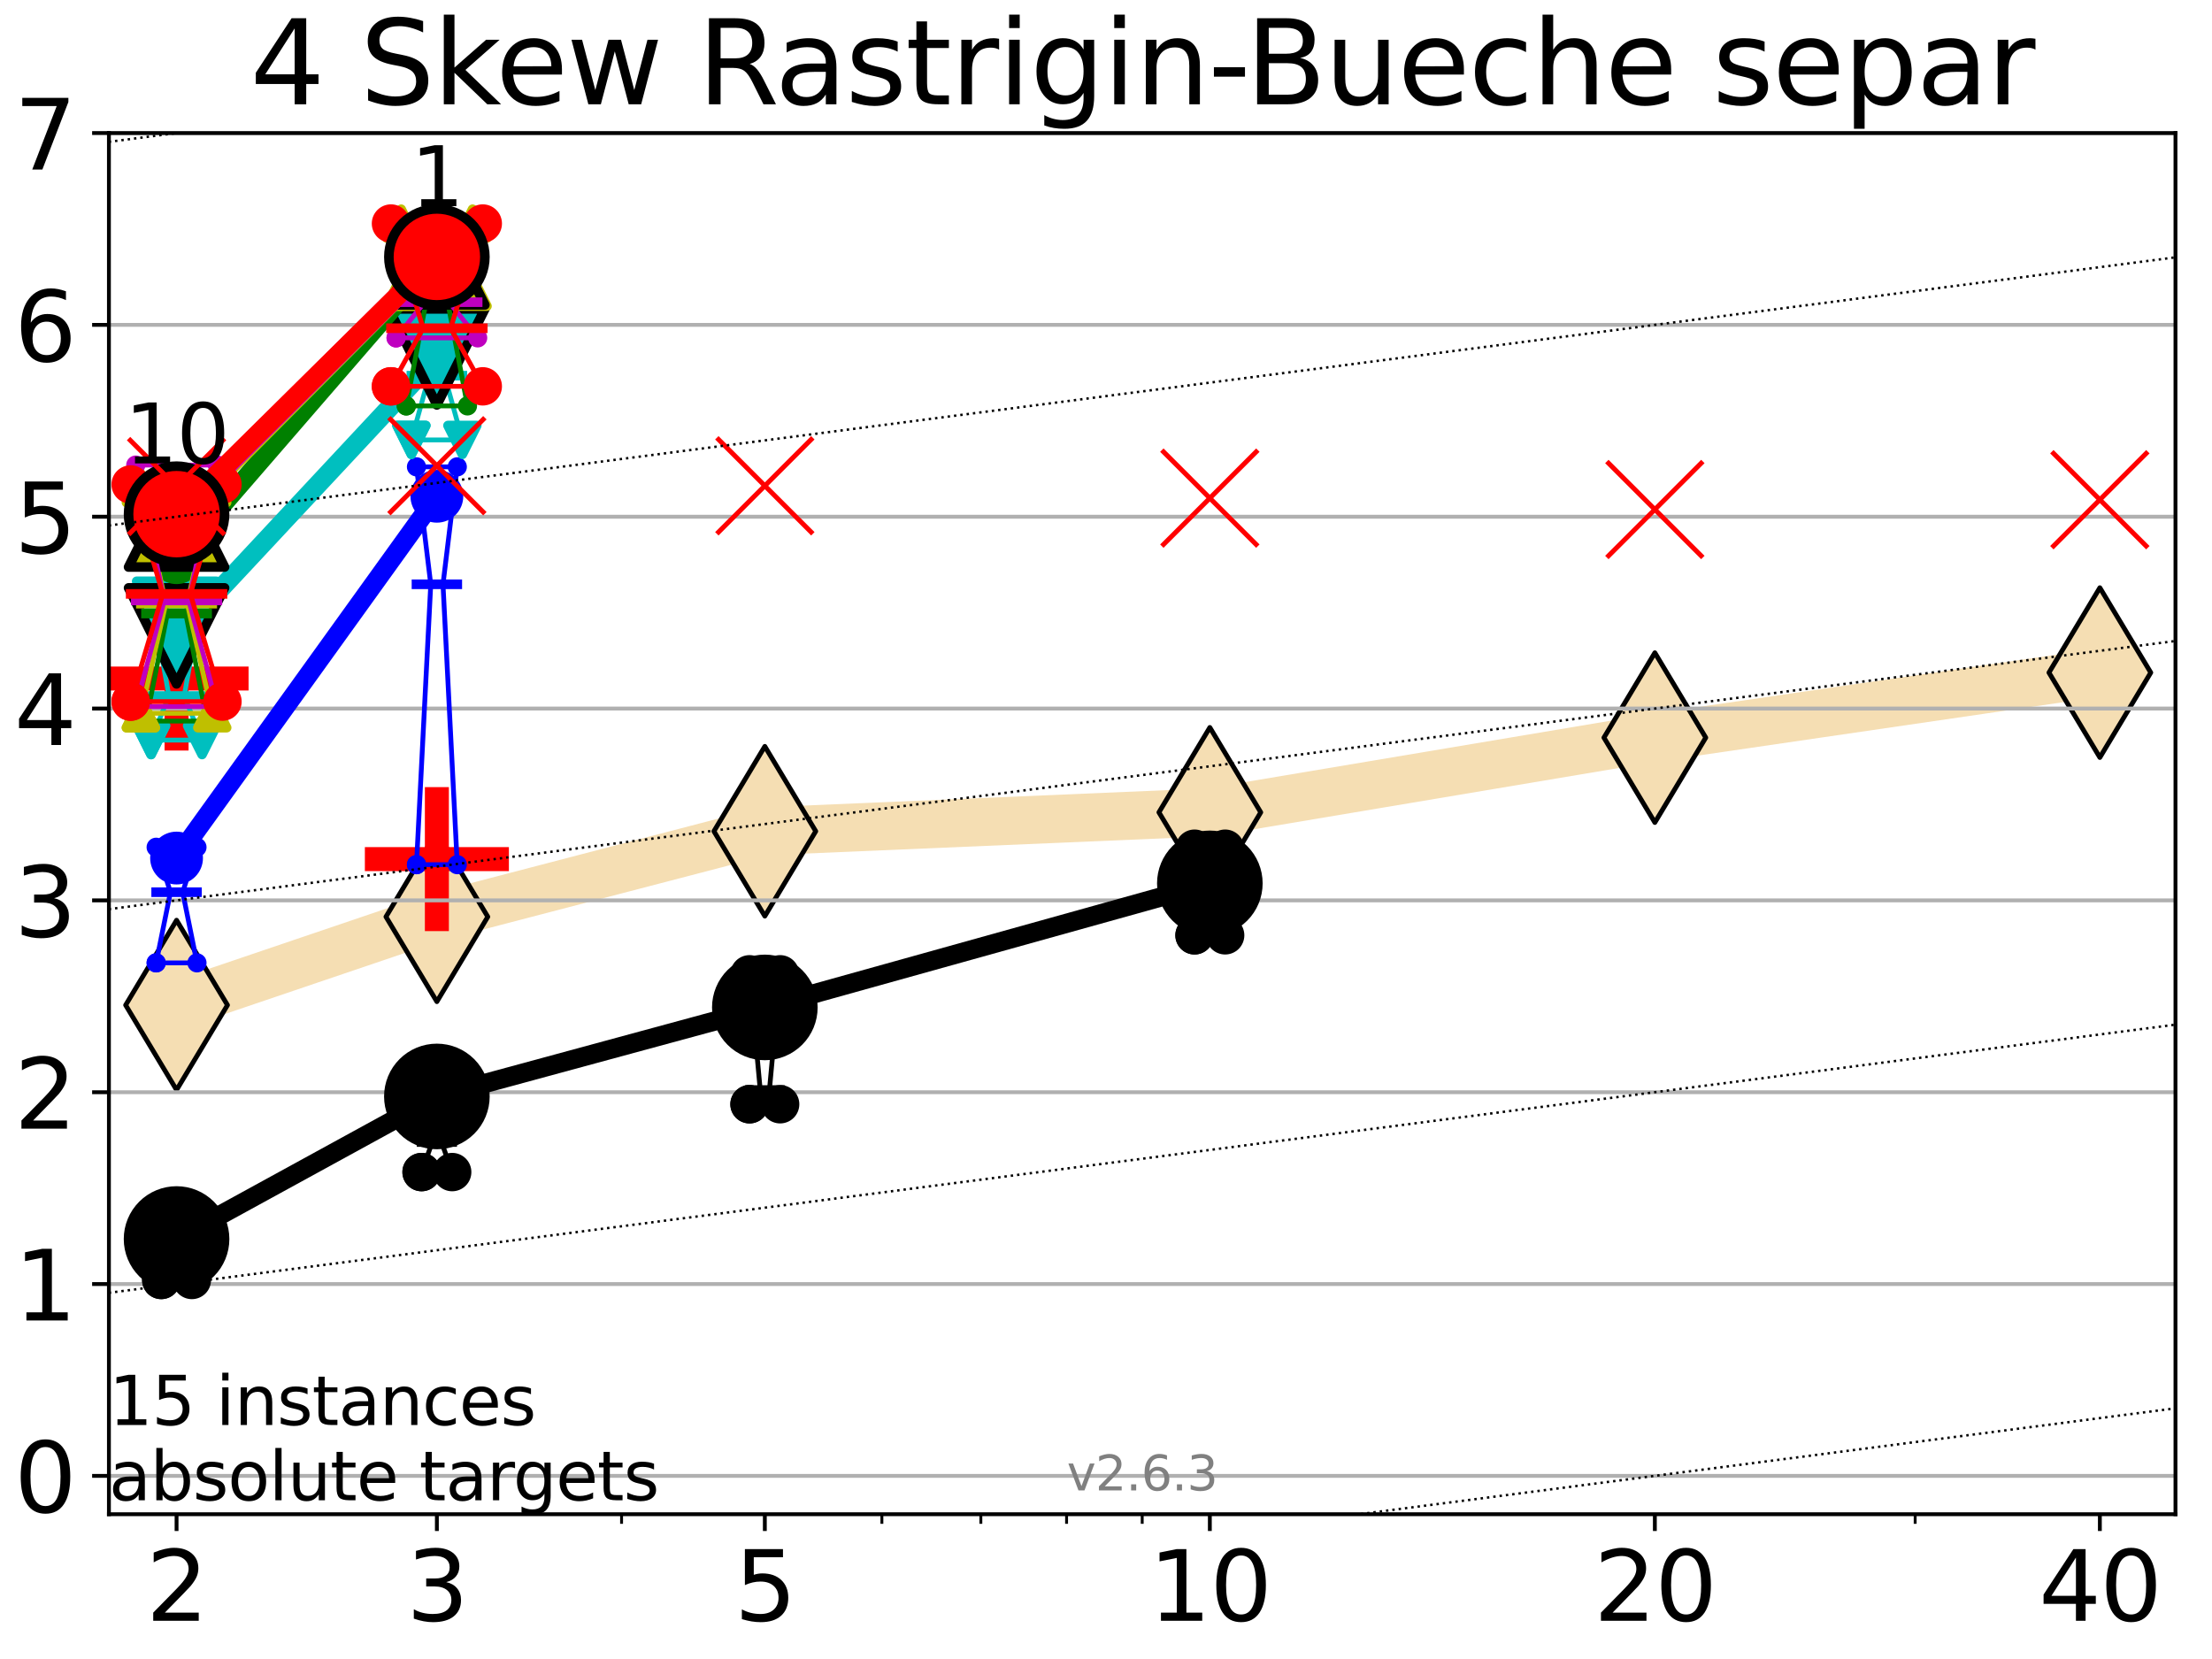 <?xml version="1.0" encoding="utf-8" standalone="no"?>
<!DOCTYPE svg PUBLIC "-//W3C//DTD SVG 1.1//EN"
  "http://www.w3.org/Graphics/SVG/1.1/DTD/svg11.dtd">
<svg xmlns:xlink="http://www.w3.org/1999/xlink" width="460.8pt" height="345.6pt" viewBox="0 0 460.8 345.6" xmlns="http://www.w3.org/2000/svg" version="1.1">
 <defs>
  <style type="text/css">*{stroke-linejoin: round; stroke-linecap: butt}</style>
 </defs>
 <g id="figure_1">
  <g id="patch_1">
   <path d="M 0 345.6 
L 460.8 345.6 
L 460.8 0 
L 0 0 
z
" style="fill: #ffffff"/>
  </g>
  <g id="axes_1">
   <g id="patch_2">
    <path d="M 22.69 315.44 
L 453.192 315.44 
L 453.192 27.72 
L 22.69 27.72 
z
" style="fill: #ffffff"/>
   </g>
   <g id="line2d_1">
    <path d="M 36.781 209.38 
L 91.009 190.98 
L 159.329 173.165 
L 252.032 169.225 
L 344.736 153.662 
L 437.439 140.115 
" clip-path="url(#p223542a5b6)" style="fill: none; stroke: #f5deb3; stroke-width: 10; stroke-linecap: square"/>
    <defs>
     <path id="ma31b90e275" d="M -0 17.678 
L 10.607 0 
L 0 -17.678 
L -10.607 -0 
z
" style="stroke: #000000; stroke-linejoin: miter"/>
    </defs>
    <g clip-path="url(#p223542a5b6)">
     <use xlink:href="#ma31b90e275" x="36.781" y="209.38" style="fill: #f5deb3; stroke: #000000; stroke-linejoin: miter"/>
     <use xlink:href="#ma31b90e275" x="91.009" y="190.98" style="fill: #f5deb3; stroke: #000000; stroke-linejoin: miter"/>
     <use xlink:href="#ma31b90e275" x="159.329" y="173.165" style="fill: #f5deb3; stroke: #000000; stroke-linejoin: miter"/>
     <use xlink:href="#ma31b90e275" x="252.032" y="169.225" style="fill: #f5deb3; stroke: #000000; stroke-linejoin: miter"/>
     <use xlink:href="#ma31b90e275" x="344.736" y="153.662" style="fill: #f5deb3; stroke: #000000; stroke-linejoin: miter"/>
     <use xlink:href="#ma31b90e275" x="437.439" y="140.115" style="fill: #f5deb3; stroke: #000000; stroke-linejoin: miter"/>
    </g>
   </g>
   <g id="line2d_2">
    <defs>
     <path id="m9330327c3e" d="M -15 0 
L 15 0 
M 0 15 
L 0 -15 
" style="stroke: #ff0000; stroke-width: 5"/>
    </defs>
    <g clip-path="url(#p223542a5b6)">
     <use xlink:href="#m9330327c3e" x="91.009" y="178.968" style="fill: #ff0000; stroke: #ff0000; stroke-width: 5"/>
    </g>
   </g>
   <g id="line2d_3">
    <g clip-path="url(#p223542a5b6)">
     <use xlink:href="#m9330327c3e" x="36.781" y="141.349" style="fill: #ff0000; stroke: #ff0000; stroke-width: 5"/>
    </g>
   </g>
   <g id="matplotlib.axis_1">
    <g id="xtick_1">
     <g id="line2d_4">
      <defs>
       <path id="m83b61b883d" d="M 0 0 
L 0 3.5 
" style="stroke: #000000; stroke-width: 0.8"/>
      </defs>
      <g>
       <use xlink:href="#m83b61b883d" x="36.781" y="315.44" style="stroke: #000000; stroke-width: 0.8"/>
      </g>
     </g>
     <g id="text_1">
      <!-- 2 -->
      <g transform="translate(30.419 337.637)scale(0.2 -0.2)">
       <defs>
        <path id="DejaVuSans-32" d="M 1228 531 
L 3431 531 
L 3431 0 
L 469 0 
L 469 531 
Q 828 903 1448 1529 
Q 2069 2156 2228 2338 
Q 2531 2678 2651 2914 
Q 2772 3150 2772 3378 
Q 2772 3750 2511 3984 
Q 2250 4219 1831 4219 
Q 1534 4219 1204 4116 
Q 875 4013 500 3803 
L 500 4441 
Q 881 4594 1212 4672 
Q 1544 4750 1819 4750 
Q 2544 4750 2975 4387 
Q 3406 4025 3406 3419 
Q 3406 3131 3298 2873 
Q 3191 2616 2906 2266 
Q 2828 2175 2409 1742 
Q 1991 1309 1228 531 
z
" transform="scale(0.016)"/>
       </defs>
       <use xlink:href="#DejaVuSans-32"/>
      </g>
     </g>
    </g>
    <g id="xtick_2">
     <g id="line2d_5">
      <g>
       <use xlink:href="#m83b61b883d" x="91.009" y="315.44" style="stroke: #000000; stroke-width: 0.8"/>
      </g>
     </g>
     <g id="text_2">
      <!-- 3 -->
      <g transform="translate(84.647 337.637)scale(0.2 -0.2)">
       <defs>
        <path id="DejaVuSans-33" d="M 2597 2516 
Q 3050 2419 3304 2112 
Q 3559 1806 3559 1356 
Q 3559 666 3084 287 
Q 2609 -91 1734 -91 
Q 1441 -91 1130 -33 
Q 819 25 488 141 
L 488 750 
Q 750 597 1062 519 
Q 1375 441 1716 441 
Q 2309 441 2620 675 
Q 2931 909 2931 1356 
Q 2931 1769 2642 2001 
Q 2353 2234 1838 2234 
L 1294 2234 
L 1294 2753 
L 1863 2753 
Q 2328 2753 2575 2939 
Q 2822 3125 2822 3475 
Q 2822 3834 2567 4026 
Q 2313 4219 1838 4219 
Q 1578 4219 1281 4162 
Q 984 4106 628 3988 
L 628 4550 
Q 988 4650 1302 4700 
Q 1616 4750 1894 4750 
Q 2613 4750 3031 4423 
Q 3450 4097 3450 3541 
Q 3450 3153 3228 2886 
Q 3006 2619 2597 2516 
z
" transform="scale(0.016)"/>
       </defs>
       <use xlink:href="#DejaVuSans-33"/>
      </g>
     </g>
    </g>
    <g id="xtick_3">
     <g id="line2d_6">
      <g>
       <use xlink:href="#m83b61b883d" x="159.329" y="315.44" style="stroke: #000000; stroke-width: 0.8"/>
      </g>
     </g>
     <g id="text_3">
      <!-- 5 -->
      <g transform="translate(152.966 337.637)scale(0.2 -0.2)">
       <defs>
        <path id="DejaVuSans-35" d="M 691 4666 
L 3169 4666 
L 3169 4134 
L 1269 4134 
L 1269 2991 
Q 1406 3038 1543 3061 
Q 1681 3084 1819 3084 
Q 2600 3084 3056 2656 
Q 3513 2228 3513 1497 
Q 3513 744 3044 326 
Q 2575 -91 1722 -91 
Q 1428 -91 1123 -41 
Q 819 9 494 109 
L 494 744 
Q 775 591 1075 516 
Q 1375 441 1709 441 
Q 2250 441 2565 725 
Q 2881 1009 2881 1497 
Q 2881 1984 2565 2268 
Q 2250 2553 1709 2553 
Q 1456 2553 1204 2497 
Q 953 2441 691 2322 
L 691 4666 
z
" transform="scale(0.016)"/>
       </defs>
       <use xlink:href="#DejaVuSans-35"/>
      </g>
     </g>
    </g>
    <g id="xtick_4">
     <g id="line2d_7">
      <g>
       <use xlink:href="#m83b61b883d" x="252.032" y="315.44" style="stroke: #000000; stroke-width: 0.8"/>
      </g>
     </g>
     <g id="text_4">
      <!-- 10 -->
      <g transform="translate(239.307 337.637)scale(0.2 -0.2)">
       <defs>
        <path id="DejaVuSans-31" d="M 794 531 
L 1825 531 
L 1825 4091 
L 703 3866 
L 703 4441 
L 1819 4666 
L 2450 4666 
L 2450 531 
L 3481 531 
L 3481 0 
L 794 0 
L 794 531 
z
" transform="scale(0.016)"/>
        <path id="DejaVuSans-30" d="M 2034 4250 
Q 1547 4250 1301 3770 
Q 1056 3291 1056 2328 
Q 1056 1369 1301 889 
Q 1547 409 2034 409 
Q 2525 409 2770 889 
Q 3016 1369 3016 2328 
Q 3016 3291 2770 3770 
Q 2525 4250 2034 4250 
z
M 2034 4750 
Q 2819 4750 3233 4129 
Q 3647 3509 3647 2328 
Q 3647 1150 3233 529 
Q 2819 -91 2034 -91 
Q 1250 -91 836 529 
Q 422 1150 422 2328 
Q 422 3509 836 4129 
Q 1250 4750 2034 4750 
z
" transform="scale(0.016)"/>
       </defs>
       <use xlink:href="#DejaVuSans-31"/>
       <use xlink:href="#DejaVuSans-30" x="63.623"/>
      </g>
     </g>
    </g>
    <g id="xtick_5">
     <g id="line2d_8">
      <g>
       <use xlink:href="#m83b61b883d" x="344.736" y="315.44" style="stroke: #000000; stroke-width: 0.8"/>
      </g>
     </g>
     <g id="text_5">
      <!-- 20 -->
      <g transform="translate(332.011 337.637)scale(0.2 -0.2)">
       <use xlink:href="#DejaVuSans-32"/>
       <use xlink:href="#DejaVuSans-30" x="63.623"/>
      </g>
     </g>
    </g>
    <g id="xtick_6">
     <g id="line2d_9">
      <g>
       <use xlink:href="#m83b61b883d" x="437.439" y="315.44" style="stroke: #000000; stroke-width: 0.8"/>
      </g>
     </g>
     <g id="text_6">
      <!-- 40 -->
      <g transform="translate(424.714 337.637)scale(0.2 -0.2)">
       <defs>
        <path id="DejaVuSans-34" d="M 2419 4116 
L 825 1625 
L 2419 1625 
L 2419 4116 
z
M 2253 4666 
L 3047 4666 
L 3047 1625 
L 3713 1625 
L 3713 1100 
L 3047 1100 
L 3047 0 
L 2419 0 
L 2419 1100 
L 313 1100 
L 313 1709 
L 2253 4666 
z
" transform="scale(0.016)"/>
       </defs>
       <use xlink:href="#DejaVuSans-34"/>
       <use xlink:href="#DejaVuSans-30" x="63.623"/>
      </g>
     </g>
    </g>
    <g id="xtick_7">
     <g id="line2d_10">
      <defs>
       <path id="m66375120d3" d="M 0 0 
L 0 2 
" style="stroke: #000000; stroke-width: 0.6"/>
      </defs>
      <g>
       <use xlink:href="#m66375120d3" x="129.485" y="315.44" style="stroke: #000000; stroke-width: 0.6"/>
      </g>
     </g>
    </g>
    <g id="xtick_8">
     <g id="line2d_11">
      <g>
       <use xlink:href="#m66375120d3" x="183.713" y="315.44" style="stroke: #000000; stroke-width: 0.6"/>
      </g>
     </g>
    </g>
    <g id="xtick_9">
     <g id="line2d_12">
      <g>
       <use xlink:href="#m66375120d3" x="204.329" y="315.44" style="stroke: #000000; stroke-width: 0.6"/>
      </g>
     </g>
    </g>
    <g id="xtick_10">
     <g id="line2d_13">
      <g>
       <use xlink:href="#m66375120d3" x="222.188" y="315.44" style="stroke: #000000; stroke-width: 0.6"/>
      </g>
     </g>
    </g>
    <g id="xtick_11">
     <g id="line2d_14">
      <g>
       <use xlink:href="#m66375120d3" x="237.941" y="315.44" style="stroke: #000000; stroke-width: 0.6"/>
      </g>
     </g>
    </g>
    <g id="xtick_12">
     <g id="line2d_15">
      <g>
       <use xlink:href="#m66375120d3" x="398.964" y="315.44" style="stroke: #000000; stroke-width: 0.6"/>
      </g>
     </g>
    </g>
   </g>
   <g id="matplotlib.axis_2">
    <g id="ytick_1">
     <g id="line2d_16">
      <path d="M 22.69 307.448 
L 453.192 307.448 
" clip-path="url(#p223542a5b6)" style="fill: none; stroke: #b0b0b0; stroke-width: 0.8; stroke-linecap: square"/>
     </g>
     <g id="line2d_17">
      <defs>
       <path id="m9afba704fd" d="M 0 0 
L -3.5 0 
" style="stroke: #000000; stroke-width: 0.8"/>
      </defs>
      <g>
       <use xlink:href="#m9afba704fd" x="22.69" y="307.448" style="stroke: #000000; stroke-width: 0.8"/>
      </g>
     </g>
     <g id="text_7">
      <!-- 0 -->
      <g transform="translate(2.965 315.046)scale(0.2 -0.2)">
       <use xlink:href="#DejaVuSans-30"/>
      </g>
     </g>
    </g>
    <g id="ytick_2">
     <g id="line2d_18">
      <path d="M 22.69 267.487 
L 453.192 267.487 
" clip-path="url(#p223542a5b6)" style="fill: none; stroke: #b0b0b0; stroke-width: 0.8; stroke-linecap: square"/>
     </g>
     <g id="line2d_19">
      <g>
       <use xlink:href="#m9afba704fd" x="22.69" y="267.487" style="stroke: #000000; stroke-width: 0.8"/>
      </g>
     </g>
     <g id="text_8">
      <!-- 1 -->
      <g transform="translate(2.965 275.085)scale(0.2 -0.2)">
       <use xlink:href="#DejaVuSans-31"/>
      </g>
     </g>
    </g>
    <g id="ytick_3">
     <g id="line2d_20">
      <path d="M 22.69 227.526 
L 453.192 227.526 
" clip-path="url(#p223542a5b6)" style="fill: none; stroke: #b0b0b0; stroke-width: 0.8; stroke-linecap: square"/>
     </g>
     <g id="line2d_21">
      <g>
       <use xlink:href="#m9afba704fd" x="22.69" y="227.526" style="stroke: #000000; stroke-width: 0.8"/>
      </g>
     </g>
     <g id="text_9">
      <!-- 2 -->
      <g transform="translate(2.965 235.124)scale(0.2 -0.2)">
       <use xlink:href="#DejaVuSans-32"/>
      </g>
     </g>
    </g>
    <g id="ytick_4">
     <g id="line2d_22">
      <path d="M 22.69 187.564 
L 453.192 187.564 
" clip-path="url(#p223542a5b6)" style="fill: none; stroke: #b0b0b0; stroke-width: 0.8; stroke-linecap: square"/>
     </g>
     <g id="line2d_23">
      <g>
       <use xlink:href="#m9afba704fd" x="22.69" y="187.564" style="stroke: #000000; stroke-width: 0.8"/>
      </g>
     </g>
     <g id="text_10">
      <!-- 3 -->
      <g transform="translate(2.965 195.163)scale(0.2 -0.2)">
       <use xlink:href="#DejaVuSans-33"/>
      </g>
     </g>
    </g>
    <g id="ytick_5">
     <g id="line2d_24">
      <path d="M 22.69 147.603 
L 453.192 147.603 
" clip-path="url(#p223542a5b6)" style="fill: none; stroke: #b0b0b0; stroke-width: 0.8; stroke-linecap: square"/>
     </g>
     <g id="line2d_25">
      <g>
       <use xlink:href="#m9afba704fd" x="22.69" y="147.603" style="stroke: #000000; stroke-width: 0.8"/>
      </g>
     </g>
     <g id="text_11">
      <!-- 4 -->
      <g transform="translate(2.965 155.202)scale(0.2 -0.2)">
       <use xlink:href="#DejaVuSans-34"/>
      </g>
     </g>
    </g>
    <g id="ytick_6">
     <g id="line2d_26">
      <path d="M 22.69 107.642 
L 453.192 107.642 
" clip-path="url(#p223542a5b6)" style="fill: none; stroke: #b0b0b0; stroke-width: 0.8; stroke-linecap: square"/>
     </g>
     <g id="line2d_27">
      <g>
       <use xlink:href="#m9afba704fd" x="22.69" y="107.642" style="stroke: #000000; stroke-width: 0.8"/>
      </g>
     </g>
     <g id="text_12">
      <!-- 5 -->
      <g transform="translate(2.965 115.241)scale(0.2 -0.2)">
       <use xlink:href="#DejaVuSans-35"/>
      </g>
     </g>
    </g>
    <g id="ytick_7">
     <g id="line2d_28">
      <path d="M 22.69 67.681 
L 453.192 67.681 
" clip-path="url(#p223542a5b6)" style="fill: none; stroke: #b0b0b0; stroke-width: 0.8; stroke-linecap: square"/>
     </g>
     <g id="line2d_29">
      <g>
       <use xlink:href="#m9afba704fd" x="22.69" y="67.681" style="stroke: #000000; stroke-width: 0.8"/>
      </g>
     </g>
     <g id="text_13">
      <!-- 6 -->
      <g transform="translate(2.965 75.28)scale(0.2 -0.2)">
       <defs>
        <path id="DejaVuSans-36" d="M 2113 2584 
Q 1688 2584 1439 2293 
Q 1191 2003 1191 1497 
Q 1191 994 1439 701 
Q 1688 409 2113 409 
Q 2538 409 2786 701 
Q 3034 994 3034 1497 
Q 3034 2003 2786 2293 
Q 2538 2584 2113 2584 
z
M 3366 4563 
L 3366 3988 
Q 3128 4100 2886 4159 
Q 2644 4219 2406 4219 
Q 1781 4219 1451 3797 
Q 1122 3375 1075 2522 
Q 1259 2794 1537 2939 
Q 1816 3084 2150 3084 
Q 2853 3084 3261 2657 
Q 3669 2231 3669 1497 
Q 3669 778 3244 343 
Q 2819 -91 2113 -91 
Q 1303 -91 875 529 
Q 447 1150 447 2328 
Q 447 3434 972 4092 
Q 1497 4750 2381 4750 
Q 2619 4750 2861 4703 
Q 3103 4656 3366 4563 
z
" transform="scale(0.016)"/>
       </defs>
       <use xlink:href="#DejaVuSans-36"/>
      </g>
     </g>
    </g>
    <g id="ytick_8">
     <g id="line2d_30">
      <path d="M 22.69 27.72 
L 453.192 27.72 
" clip-path="url(#p223542a5b6)" style="fill: none; stroke: #b0b0b0; stroke-width: 0.8; stroke-linecap: square"/>
     </g>
     <g id="line2d_31">
      <g>
       <use xlink:href="#m9afba704fd" x="22.69" y="27.72" style="stroke: #000000; stroke-width: 0.8"/>
      </g>
     </g>
     <g id="text_14">
      <!-- 7 -->
      <g transform="translate(2.965 35.318)scale(0.2 -0.2)">
       <defs>
        <path id="DejaVuSans-37" d="M 525 4666 
L 3525 4666 
L 3525 4397 
L 1831 0 
L 1172 0 
L 2766 4134 
L 525 4134 
L 525 4666 
z
" transform="scale(0.016)"/>
       </defs>
       <use xlink:href="#DejaVuSans-37"/>
      </g>
     </g>
    </g>
   </g>
   <g id="line2d_32">
    <path d="M 33.594 266.64 
L 35.825 256.81 
L 33.594 252.384 
L 39.968 252.384 
L 37.737 256.81 
L 39.968 266.64 
L 33.594 266.64 
" clip-path="url(#p223542a5b6)" style="fill: none; stroke: #000000; stroke-linecap: square"/>
   </g>
   <g id="line2d_33">
    <path d="M 33.594 266.64 
L 39.968 266.64 
L 39.968 252.384 
L 33.594 252.384 
L 33.594 266.64 
" clip-path="url(#p223542a5b6)" style="fill: none"/>
    <defs>
     <path id="m1fd2577934" d="M 0 3 
C 0.796 3 1.559 2.684 2.121 2.121 
C 2.684 1.559 3 0.796 3 0 
C 3 -0.796 2.684 -1.559 2.121 -2.121 
C 1.559 -2.684 0.796 -3 0 -3 
C -0.796 -3 -1.559 -2.684 -2.121 -2.121 
C -2.684 -1.559 -3 -0.796 -3 0 
C -3 0.796 -2.684 1.559 -2.121 2.121 
C -1.559 2.684 -0.796 3 0 3 
z
" style="stroke: #000000; stroke-width: 2"/>
    </defs>
    <g clip-path="url(#p223542a5b6)">
     <use xlink:href="#m1fd2577934" x="33.594" y="266.64" style="stroke: #000000; stroke-width: 2"/>
     <use xlink:href="#m1fd2577934" x="39.968" y="266.64" style="stroke: #000000; stroke-width: 2"/>
     <use xlink:href="#m1fd2577934" x="39.968" y="252.384" style="stroke: #000000; stroke-width: 2"/>
     <use xlink:href="#m1fd2577934" x="33.594" y="252.384" style="stroke: #000000; stroke-width: 2"/>
     <use xlink:href="#m1fd2577934" x="33.594" y="266.64" style="stroke: #000000; stroke-width: 2"/>
    </g>
   </g>
   <g id="line2d_34">
    <path d="M 33.594 256.81 
L 39.968 256.81 
" clip-path="url(#p223542a5b6)" style="fill: none; stroke: #000000; stroke-width: 2; stroke-linecap: square"/>
   </g>
   <g id="line2d_35">
    <path d="M 87.823 244.166 
L 90.053 237.901 
L 87.823 232.062 
L 94.196 232.062 
L 91.965 237.901 
L 94.196 244.166 
L 87.823 244.166 
" clip-path="url(#p223542a5b6)" style="fill: none; stroke: #000000; stroke-linecap: square"/>
   </g>
   <g id="line2d_36">
    <path d="M 87.823 244.166 
L 94.196 244.166 
L 94.196 232.062 
L 87.823 232.062 
L 87.823 244.166 
" clip-path="url(#p223542a5b6)" style="fill: none"/>
    <g clip-path="url(#p223542a5b6)">
     <use xlink:href="#m1fd2577934" x="87.823" y="244.166" style="stroke: #000000; stroke-width: 2"/>
     <use xlink:href="#m1fd2577934" x="94.196" y="244.166" style="stroke: #000000; stroke-width: 2"/>
     <use xlink:href="#m1fd2577934" x="94.196" y="232.062" style="stroke: #000000; stroke-width: 2"/>
     <use xlink:href="#m1fd2577934" x="87.823" y="232.062" style="stroke: #000000; stroke-width: 2"/>
     <use xlink:href="#m1fd2577934" x="87.823" y="244.166" style="stroke: #000000; stroke-width: 2"/>
    </g>
   </g>
   <g id="line2d_37">
    <path d="M 87.823 237.901 
L 94.196 237.901 
" clip-path="url(#p223542a5b6)" style="fill: none; stroke: #000000; stroke-width: 2; stroke-linecap: square"/>
   </g>
   <g id="line2d_38">
    <path d="M 156.142 230.032 
L 158.373 227.08 
L 156.142 202.968 
L 162.515 202.968 
L 160.285 227.08 
L 162.515 230.032 
L 156.142 230.032 
" clip-path="url(#p223542a5b6)" style="fill: none; stroke: #000000; stroke-linecap: square"/>
   </g>
   <g id="line2d_39">
    <path d="M 156.142 230.032 
L 162.515 230.032 
L 162.515 202.968 
L 156.142 202.968 
L 156.142 230.032 
" clip-path="url(#p223542a5b6)" style="fill: none"/>
    <g clip-path="url(#p223542a5b6)">
     <use xlink:href="#m1fd2577934" x="156.142" y="230.032" style="stroke: #000000; stroke-width: 2"/>
     <use xlink:href="#m1fd2577934" x="162.515" y="230.032" style="stroke: #000000; stroke-width: 2"/>
     <use xlink:href="#m1fd2577934" x="162.515" y="202.968" style="stroke: #000000; stroke-width: 2"/>
     <use xlink:href="#m1fd2577934" x="156.142" y="202.968" style="stroke: #000000; stroke-width: 2"/>
     <use xlink:href="#m1fd2577934" x="156.142" y="230.032" style="stroke: #000000; stroke-width: 2"/>
    </g>
   </g>
   <g id="line2d_40">
    <path d="M 156.142 227.08 
L 162.515 227.08 
" clip-path="url(#p223542a5b6)" style="fill: none; stroke: #000000; stroke-width: 2; stroke-linecap: square"/>
   </g>
   <g id="line2d_41">
    <path d="M 248.845 194.84 
L 251.076 185.727 
L 248.845 176.801 
L 255.219 176.801 
L 252.988 185.727 
L 255.219 194.84 
L 248.845 194.84 
" clip-path="url(#p223542a5b6)" style="fill: none; stroke: #000000; stroke-linecap: square"/>
   </g>
   <g id="line2d_42">
    <path d="M 248.845 194.84 
L 255.219 194.84 
L 255.219 176.801 
L 248.845 176.801 
L 248.845 194.84 
" clip-path="url(#p223542a5b6)" style="fill: none"/>
    <g clip-path="url(#p223542a5b6)">
     <use xlink:href="#m1fd2577934" x="248.845" y="194.84" style="stroke: #000000; stroke-width: 2"/>
     <use xlink:href="#m1fd2577934" x="255.219" y="194.84" style="stroke: #000000; stroke-width: 2"/>
     <use xlink:href="#m1fd2577934" x="255.219" y="176.801" style="stroke: #000000; stroke-width: 2"/>
     <use xlink:href="#m1fd2577934" x="248.845" y="176.801" style="stroke: #000000; stroke-width: 2"/>
     <use xlink:href="#m1fd2577934" x="248.845" y="194.84" style="stroke: #000000; stroke-width: 2"/>
    </g>
   </g>
   <g id="line2d_43">
    <path d="M 248.845 185.727 
L 255.219 185.727 
" clip-path="url(#p223542a5b6)" style="fill: none; stroke: #000000; stroke-width: 2; stroke-linecap: square"/>
   </g>
   <g id="line2d_44">
    <path d="M 36.781 258.108 
L 91.009 228.412 
" clip-path="url(#p223542a5b6)" style="fill: none; stroke: #000000; stroke-width: 4; stroke-linecap: square"/>
   </g>
   <g id="line2d_45">
    <path d="M 91.009 228.412 
L 159.329 209.864 
" clip-path="url(#p223542a5b6)" style="fill: none; stroke: #000000; stroke-width: 4; stroke-linecap: square"/>
   </g>
   <g id="line2d_46">
    <path d="M 159.329 209.864 
L 252.032 184.02 
" clip-path="url(#p223542a5b6)" style="fill: none; stroke: #000000; stroke-width: 4; stroke-linecap: square"/>
   </g>
   <g id="line2d_47">
    <path d="M 36.781 258.108 
L 91.009 228.412 
L 159.329 209.864 
L 252.032 184.02 
" clip-path="url(#p223542a5b6)" style="fill: none"/>
    <defs>
     <path id="m0b64149fa2" d="M 0 10 
C 2.652 10 5.196 8.946 7.071 7.071 
C 8.946 5.196 10 2.652 10 0 
C 10 -2.652 8.946 -5.196 7.071 -7.071 
C 5.196 -8.946 2.652 -10 0 -10 
C -2.652 -10 -5.196 -8.946 -7.071 -7.071 
C -8.946 -5.196 -10 -2.652 -10 0 
C -10 2.652 -8.946 5.196 -7.071 7.071 
C -5.196 8.946 -2.652 10 0 10 
z
" style="stroke: #000000; stroke-width: 2"/>
    </defs>
    <g clip-path="url(#p223542a5b6)">
     <use xlink:href="#m0b64149fa2" x="36.781" y="258.108" style="stroke: #000000; stroke-width: 2"/>
     <use xlink:href="#m0b64149fa2" x="91.009" y="228.412" style="stroke: #000000; stroke-width: 2"/>
     <use xlink:href="#m0b64149fa2" x="159.329" y="209.864" style="stroke: #000000; stroke-width: 2"/>
     <use xlink:href="#m0b64149fa2" x="252.032" y="184.02" style="stroke: #000000; stroke-width: 2"/>
    </g>
   </g>
   <g id="line2d_48">
    <path d="M 32.532 200.58 
L 35.507 185.863 
L 32.532 176.498 
L 41.03 176.498 
L 38.056 185.863 
L 41.03 200.58 
L 32.532 200.58 
" clip-path="url(#p223542a5b6)" style="fill: none; stroke: #0000ff; stroke-linecap: square"/>
   </g>
   <g id="line2d_49">
    <path d="M 32.532 200.58 
L 41.03 200.58 
L 41.03 176.498 
L 32.532 176.498 
L 32.532 200.58 
" clip-path="url(#p223542a5b6)" style="fill: none"/>
    <defs>
     <path id="m06d775fc87" d="M 0 1.5 
C 0.398 1.5 0.779 1.342 1.061 1.061 
C 1.342 0.779 1.5 0.398 1.5 0 
C 1.5 -0.398 1.342 -0.779 1.061 -1.061 
C 0.779 -1.342 0.398 -1.5 0 -1.5 
C -0.398 -1.5 -0.779 -1.342 -1.061 -1.061 
C -1.342 -0.779 -1.5 -0.398 -1.5 0 
C -1.5 0.398 -1.342 0.779 -1.061 1.061 
C -0.779 1.342 -0.398 1.5 0 1.5 
z
" style="stroke: #0000ff"/>
    </defs>
    <g clip-path="url(#p223542a5b6)">
     <use xlink:href="#m06d775fc87" x="32.532" y="200.58" style="fill: #0000ff; stroke: #0000ff"/>
     <use xlink:href="#m06d775fc87" x="41.03" y="200.58" style="fill: #0000ff; stroke: #0000ff"/>
     <use xlink:href="#m06d775fc87" x="41.03" y="176.498" style="fill: #0000ff; stroke: #0000ff"/>
     <use xlink:href="#m06d775fc87" x="32.532" y="176.498" style="fill: #0000ff; stroke: #0000ff"/>
     <use xlink:href="#m06d775fc87" x="32.532" y="200.58" style="fill: #0000ff; stroke: #0000ff"/>
    </g>
   </g>
   <g id="line2d_50">
    <path d="M 32.532 185.863 
L 41.03 185.863 
" clip-path="url(#p223542a5b6)" style="fill: none; stroke: #0000ff; stroke-width: 2; stroke-linecap: square"/>
   </g>
   <g id="line2d_51">
    <path d="M 86.76 180.125 
L 89.735 121.721 
L 86.76 97.25 
L 95.258 97.25 
L 92.284 121.721 
L 95.258 180.125 
L 86.76 180.125 
" clip-path="url(#p223542a5b6)" style="fill: none; stroke: #0000ff; stroke-linecap: square"/>
   </g>
   <g id="line2d_52">
    <path d="M 86.76 180.125 
L 95.258 180.125 
L 95.258 97.25 
L 86.76 97.25 
L 86.76 180.125 
" clip-path="url(#p223542a5b6)" style="fill: none"/>
    <g clip-path="url(#p223542a5b6)">
     <use xlink:href="#m06d775fc87" x="86.76" y="180.125" style="fill: #0000ff; stroke: #0000ff"/>
     <use xlink:href="#m06d775fc87" x="95.258" y="180.125" style="fill: #0000ff; stroke: #0000ff"/>
     <use xlink:href="#m06d775fc87" x="95.258" y="97.25" style="fill: #0000ff; stroke: #0000ff"/>
     <use xlink:href="#m06d775fc87" x="86.76" y="97.25" style="fill: #0000ff; stroke: #0000ff"/>
     <use xlink:href="#m06d775fc87" x="86.76" y="180.125" style="fill: #0000ff; stroke: #0000ff"/>
    </g>
   </g>
   <g id="line2d_53">
    <path d="M 86.76 121.721 
L 95.258 121.721 
" clip-path="url(#p223542a5b6)" style="fill: none; stroke: #0000ff; stroke-width: 2; stroke-linecap: square"/>
   </g>
   <g id="line2d_54">
    <path d="M 36.781 178.747 
L 91.009 103.38 
" clip-path="url(#p223542a5b6)" style="fill: none; stroke: #0000ff; stroke-width: 4; stroke-linecap: square"/>
   </g>
   <g id="line2d_55">
    <path d="M 36.781 178.747 
L 91.009 103.38 
" clip-path="url(#p223542a5b6)" style="fill: none"/>
    <defs>
     <path id="m6778793373" d="M 0 5 
C 1.326 5 2.598 4.473 3.536 3.536 
C 4.473 2.598 5 1.326 5 0 
C 5 -1.326 4.473 -2.598 3.536 -3.536 
C 2.598 -4.473 1.326 -5 0 -5 
C -1.326 -5 -2.598 -4.473 -3.536 -3.536 
C -4.473 -2.598 -5 -1.326 -5 0 
C -5 1.326 -4.473 2.598 -3.536 3.536 
C -2.598 4.473 -1.326 5 0 5 
z
" style="stroke: #0000ff"/>
    </defs>
    <g clip-path="url(#p223542a5b6)">
     <use xlink:href="#m6778793373" x="36.781" y="178.747" style="fill: #0000ff; stroke: #0000ff"/>
     <use xlink:href="#m6778793373" x="91.009" y="103.38" style="fill: #0000ff; stroke: #0000ff"/>
    </g>
   </g>
   <g id="line2d_56">
    <path d="M 31.47 154.179 
L 35.188 144.993 
L 31.47 124.093 
L 42.093 124.093 
L 38.375 144.993 
L 42.093 154.179 
L 31.47 154.179 
" clip-path="url(#p223542a5b6)" style="fill: none; stroke: #00bfbf; stroke-linecap: square"/>
   </g>
   <g id="line2d_57">
    <path d="M 31.47 154.179 
L 42.093 154.179 
L 42.093 124.093 
L 31.47 124.093 
L 31.47 154.179 
" clip-path="url(#p223542a5b6)" style="fill: none"/>
    <defs>
     <path id="m3850608aec" d="M -0 3 
L 3 -3 
L -3 -3 
z
" style="stroke: #00bfbf; stroke-width: 2; stroke-linejoin: miter"/>
    </defs>
    <g clip-path="url(#p223542a5b6)">
     <use xlink:href="#m3850608aec" x="31.47" y="154.179" style="fill: #00bfbf; stroke: #00bfbf; stroke-width: 2; stroke-linejoin: miter"/>
     <use xlink:href="#m3850608aec" x="42.093" y="154.179" style="fill: #00bfbf; stroke: #00bfbf; stroke-width: 2; stroke-linejoin: miter"/>
     <use xlink:href="#m3850608aec" x="42.093" y="124.093" style="fill: #00bfbf; stroke: #00bfbf; stroke-width: 2; stroke-linejoin: miter"/>
     <use xlink:href="#m3850608aec" x="31.47" y="124.093" style="fill: #00bfbf; stroke: #00bfbf; stroke-width: 2; stroke-linejoin: miter"/>
     <use xlink:href="#m3850608aec" x="31.47" y="154.179" style="fill: #00bfbf; stroke: #00bfbf; stroke-width: 2; stroke-linejoin: miter"/>
    </g>
   </g>
   <g id="line2d_58">
    <path d="M 31.47 144.993 
L 42.093 144.993 
" clip-path="url(#p223542a5b6)" style="fill: none; stroke: #00bfbf; stroke-width: 2; stroke-linecap: square"/>
   </g>
   <g id="line2d_59">
    <path d="M 85.698 91.642 
L 89.416 78.254 
L 85.698 65.423 
L 96.321 65.423 
L 92.603 78.254 
L 96.321 91.642 
L 85.698 91.642 
" clip-path="url(#p223542a5b6)" style="fill: none; stroke: #00bfbf; stroke-linecap: square"/>
   </g>
   <g id="line2d_60">
    <path d="M 85.698 91.642 
L 96.321 91.642 
L 96.321 65.423 
L 85.698 65.423 
L 85.698 91.642 
" clip-path="url(#p223542a5b6)" style="fill: none"/>
    <g clip-path="url(#p223542a5b6)">
     <use xlink:href="#m3850608aec" x="85.698" y="91.642" style="fill: #00bfbf; stroke: #00bfbf; stroke-width: 2; stroke-linejoin: miter"/>
     <use xlink:href="#m3850608aec" x="96.321" y="91.642" style="fill: #00bfbf; stroke: #00bfbf; stroke-width: 2; stroke-linejoin: miter"/>
     <use xlink:href="#m3850608aec" x="96.321" y="65.423" style="fill: #00bfbf; stroke: #00bfbf; stroke-width: 2; stroke-linejoin: miter"/>
     <use xlink:href="#m3850608aec" x="85.698" y="65.423" style="fill: #00bfbf; stroke: #00bfbf; stroke-width: 2; stroke-linejoin: miter"/>
     <use xlink:href="#m3850608aec" x="85.698" y="91.642" style="fill: #00bfbf; stroke: #00bfbf; stroke-width: 2; stroke-linejoin: miter"/>
    </g>
   </g>
   <g id="line2d_61">
    <path d="M 85.698 78.254 
L 96.321 78.254 
" clip-path="url(#p223542a5b6)" style="fill: none; stroke: #00bfbf; stroke-width: 2; stroke-linecap: square"/>
   </g>
   <g id="line2d_62">
    <path d="M 36.781 132.468 
L 91.009 74.352 
" clip-path="url(#p223542a5b6)" style="fill: none; stroke: #00bfbf; stroke-width: 4; stroke-linecap: square"/>
   </g>
   <g id="line2d_63">
    <path d="M 36.781 132.468 
L 91.009 74.352 
" clip-path="url(#p223542a5b6)" style="fill: none"/>
    <defs>
     <path id="mff337f83a2" d="M -0 10 
L 10 -10 
L -10 -10 
z
" style="stroke: #000000; stroke-width: 2; stroke-linejoin: miter"/>
    </defs>
    <g clip-path="url(#p223542a5b6)">
     <use xlink:href="#mff337f83a2" x="36.781" y="132.468" style="fill: #00bfbf; stroke: #000000; stroke-width: 2; stroke-linejoin: miter"/>
     <use xlink:href="#mff337f83a2" x="91.009" y="74.352" style="fill: #00bfbf; stroke: #000000; stroke-width: 2; stroke-linejoin: miter"/>
    </g>
   </g>
   <g id="line2d_64">
    <path d="M 30.408 150.215 
L 34.869 127.81 
L 30.408 108.666 
L 43.155 108.666 
L 38.693 127.81 
L 43.155 150.215 
L 30.408 150.215 
" clip-path="url(#p223542a5b6)" style="fill: none; stroke: #008000; stroke-linecap: square"/>
   </g>
   <g id="line2d_65">
    <path d="M 30.408 150.215 
L 43.155 150.215 
L 43.155 108.666 
L 30.408 108.666 
L 30.408 150.215 
" clip-path="url(#p223542a5b6)" style="fill: none"/>
    <defs>
     <path id="md29e1b79c6" d="M 0 1.5 
C 0.398 1.5 0.779 1.342 1.061 1.061 
C 1.342 0.779 1.5 0.398 1.5 0 
C 1.5 -0.398 1.342 -0.779 1.061 -1.061 
C 0.779 -1.342 0.398 -1.5 0 -1.5 
C -0.398 -1.5 -0.779 -1.342 -1.061 -1.061 
C -1.342 -0.779 -1.5 -0.398 -1.5 0 
C -1.5 0.398 -1.342 0.779 -1.061 1.061 
C -0.779 1.342 -0.398 1.5 0 1.5 
z
" style="stroke: #008000"/>
    </defs>
    <g clip-path="url(#p223542a5b6)">
     <use xlink:href="#md29e1b79c6" x="30.408" y="150.215" style="fill: #008000; stroke: #008000"/>
     <use xlink:href="#md29e1b79c6" x="43.155" y="150.215" style="fill: #008000; stroke: #008000"/>
     <use xlink:href="#md29e1b79c6" x="43.155" y="108.666" style="fill: #008000; stroke: #008000"/>
     <use xlink:href="#md29e1b79c6" x="30.408" y="108.666" style="fill: #008000; stroke: #008000"/>
     <use xlink:href="#md29e1b79c6" x="30.408" y="150.215" style="fill: #008000; stroke: #008000"/>
    </g>
   </g>
   <g id="line2d_66">
    <path d="M 30.408 127.81 
L 43.155 127.81 
" clip-path="url(#p223542a5b6)" style="fill: none; stroke: #008000; stroke-width: 2; stroke-linecap: square"/>
   </g>
   <g id="line2d_67">
    <path d="M 84.636 84.557 
L 89.097 61.135 
L 84.636 55.419 
L 97.383 55.419 
L 92.921 61.135 
L 97.383 84.557 
L 84.636 84.557 
" clip-path="url(#p223542a5b6)" style="fill: none; stroke: #008000; stroke-linecap: square"/>
   </g>
   <g id="line2d_68">
    <path d="M 84.636 84.557 
L 97.383 84.557 
L 97.383 55.419 
L 84.636 55.419 
L 84.636 84.557 
" clip-path="url(#p223542a5b6)" style="fill: none"/>
    <g clip-path="url(#p223542a5b6)">
     <use xlink:href="#md29e1b79c6" x="84.636" y="84.557" style="fill: #008000; stroke: #008000"/>
     <use xlink:href="#md29e1b79c6" x="97.383" y="84.557" style="fill: #008000; stroke: #008000"/>
     <use xlink:href="#md29e1b79c6" x="97.383" y="55.419" style="fill: #008000; stroke: #008000"/>
     <use xlink:href="#md29e1b79c6" x="84.636" y="55.419" style="fill: #008000; stroke: #008000"/>
     <use xlink:href="#md29e1b79c6" x="84.636" y="84.557" style="fill: #008000; stroke: #008000"/>
    </g>
   </g>
   <g id="line2d_69">
    <path d="M 84.636 61.135 
L 97.383 61.135 
" clip-path="url(#p223542a5b6)" style="fill: none; stroke: #008000; stroke-width: 2; stroke-linecap: square"/>
   </g>
   <g id="line2d_70">
    <path d="M 36.781 116.179 
L 91.009 53.52 
" clip-path="url(#p223542a5b6)" style="fill: none; stroke: #008000; stroke-width: 4; stroke-linecap: square"/>
   </g>
   <g id="line2d_71">
    <path d="M 36.781 116.179 
L 91.009 53.52 
" clip-path="url(#p223542a5b6)" style="fill: none"/>
    <defs>
     <path id="m099988e4b0" d="M 0 5 
C 1.326 5 2.598 4.473 3.536 3.536 
C 4.473 2.598 5 1.326 5 0 
C 5 -1.326 4.473 -2.598 3.536 -3.536 
C 2.598 -4.473 1.326 -5 0 -5 
C -1.326 -5 -2.598 -4.473 -3.536 -3.536 
C -4.473 -2.598 -5 -1.326 -5 0 
C -5 1.326 -4.473 2.598 -3.536 3.536 
C -2.598 4.473 -1.326 5 0 5 
z
" style="stroke: #008000"/>
    </defs>
    <g clip-path="url(#p223542a5b6)">
     <use xlink:href="#m099988e4b0" x="36.781" y="116.179" style="fill: #008000; stroke: #008000"/>
     <use xlink:href="#m099988e4b0" x="91.009" y="53.52" style="fill: #008000; stroke: #008000"/>
    </g>
   </g>
   <g id="line2d_72">
    <path d="M 29.345 148.587 
L 34.55 125.747 
L 29.345 101.677 
L 44.217 101.677 
L 39.012 125.747 
L 44.217 148.587 
L 29.345 148.587 
" clip-path="url(#p223542a5b6)" style="fill: none; stroke: #bfbf00; stroke-linecap: square"/>
   </g>
   <g id="line2d_73">
    <path d="M 29.345 148.587 
L 44.217 148.587 
L 44.217 101.677 
L 29.345 101.677 
L 29.345 148.587 
" clip-path="url(#p223542a5b6)" style="fill: none"/>
    <defs>
     <path id="ma3d2ba09fb" d="M 0 -3 
L -3 3 
L 3 3 
z
" style="stroke: #bfbf00; stroke-width: 2; stroke-linejoin: miter"/>
    </defs>
    <g clip-path="url(#p223542a5b6)">
     <use xlink:href="#ma3d2ba09fb" x="29.345" y="148.587" style="fill: #bfbf00; stroke: #bfbf00; stroke-width: 2; stroke-linejoin: miter"/>
     <use xlink:href="#ma3d2ba09fb" x="44.217" y="148.587" style="fill: #bfbf00; stroke: #bfbf00; stroke-width: 2; stroke-linejoin: miter"/>
     <use xlink:href="#ma3d2ba09fb" x="44.217" y="101.677" style="fill: #bfbf00; stroke: #bfbf00; stroke-width: 2; stroke-linejoin: miter"/>
     <use xlink:href="#ma3d2ba09fb" x="29.345" y="101.677" style="fill: #bfbf00; stroke: #bfbf00; stroke-width: 2; stroke-linejoin: miter"/>
     <use xlink:href="#ma3d2ba09fb" x="29.345" y="148.587" style="fill: #bfbf00; stroke: #bfbf00; stroke-width: 2; stroke-linejoin: miter"/>
    </g>
   </g>
   <g id="line2d_74">
    <path d="M 29.345 125.747 
L 44.217 125.747 
" clip-path="url(#p223542a5b6)" style="fill: none; stroke: #bfbf00; stroke-width: 2; stroke-linecap: square"/>
   </g>
   <g id="line2d_75">
    <path d="M 83.574 60.77 
L 88.779 54.906 
L 83.574 46.585 
L 98.445 46.585 
L 93.24 54.906 
L 98.445 60.77 
L 83.574 60.77 
" clip-path="url(#p223542a5b6)" style="fill: none; stroke: #bfbf00; stroke-linecap: square"/>
   </g>
   <g id="line2d_76">
    <path d="M 83.574 60.77 
L 98.445 60.77 
L 98.445 46.585 
L 83.574 46.585 
L 83.574 60.77 
" clip-path="url(#p223542a5b6)" style="fill: none"/>
    <g clip-path="url(#p223542a5b6)">
     <use xlink:href="#ma3d2ba09fb" x="83.574" y="60.77" style="fill: #bfbf00; stroke: #bfbf00; stroke-width: 2; stroke-linejoin: miter"/>
     <use xlink:href="#ma3d2ba09fb" x="98.445" y="60.77" style="fill: #bfbf00; stroke: #bfbf00; stroke-width: 2; stroke-linejoin: miter"/>
     <use xlink:href="#ma3d2ba09fb" x="98.445" y="46.585" style="fill: #bfbf00; stroke: #bfbf00; stroke-width: 2; stroke-linejoin: miter"/>
     <use xlink:href="#ma3d2ba09fb" x="83.574" y="46.585" style="fill: #bfbf00; stroke: #bfbf00; stroke-width: 2; stroke-linejoin: miter"/>
     <use xlink:href="#ma3d2ba09fb" x="83.574" y="60.77" style="fill: #bfbf00; stroke: #bfbf00; stroke-width: 2; stroke-linejoin: miter"/>
    </g>
   </g>
   <g id="line2d_77">
    <path d="M 83.574 54.906 
L 98.445 54.906 
" clip-path="url(#p223542a5b6)" style="fill: none; stroke: #bfbf00; stroke-width: 2; stroke-linecap: square"/>
   </g>
   <g id="line2d_78">
    <path d="M 36.781 108.125 
L 91.009 53.52 
" clip-path="url(#p223542a5b6)" style="fill: none; stroke: #bfbf00; stroke-width: 4; stroke-linecap: square"/>
   </g>
   <g id="line2d_79">
    <path d="M 36.781 108.125 
L 91.009 53.52 
" clip-path="url(#p223542a5b6)" style="fill: none"/>
    <defs>
     <path id="m34f0804617" d="M 0 -10 
L -10 10 
L 10 10 
z
" style="stroke: #000000; stroke-width: 2; stroke-linejoin: miter"/>
    </defs>
    <g clip-path="url(#p223542a5b6)">
     <use xlink:href="#m34f0804617" x="36.781" y="108.125" style="fill: #bfbf00; stroke: #000000; stroke-width: 2; stroke-linejoin: miter"/>
     <use xlink:href="#m34f0804617" x="91.009" y="53.52" style="fill: #bfbf00; stroke: #000000; stroke-width: 2; stroke-linejoin: miter"/>
    </g>
   </g>
   <g id="line2d_80">
    <path d="M 28.283 147.186 
L 34.232 125.093 
L 28.283 96.883 
L 45.279 96.883 
L 39.331 125.093 
L 45.279 147.186 
L 28.283 147.186 
" clip-path="url(#p223542a5b6)" style="fill: none; stroke: #bf00bf; stroke-linecap: square"/>
   </g>
   <g id="line2d_81">
    <path d="M 28.283 147.186 
L 45.279 147.186 
L 45.279 96.883 
L 28.283 96.883 
L 28.283 147.186 
" clip-path="url(#p223542a5b6)" style="fill: none"/>
    <defs>
     <path id="m7fc3c9c20c" d="M 0 1.5 
C 0.398 1.5 0.779 1.342 1.061 1.061 
C 1.342 0.779 1.5 0.398 1.5 0 
C 1.5 -0.398 1.342 -0.779 1.061 -1.061 
C 0.779 -1.342 0.398 -1.5 0 -1.5 
C -0.398 -1.5 -0.779 -1.342 -1.061 -1.061 
C -1.342 -0.779 -1.5 -0.398 -1.5 0 
C -1.5 0.398 -1.342 0.779 -1.061 1.061 
C -0.779 1.342 -0.398 1.5 0 1.5 
z
" style="stroke: #bf00bf"/>
    </defs>
    <g clip-path="url(#p223542a5b6)">
     <use xlink:href="#m7fc3c9c20c" x="28.283" y="147.186" style="fill: #bf00bf; stroke: #bf00bf"/>
     <use xlink:href="#m7fc3c9c20c" x="45.279" y="147.186" style="fill: #bf00bf; stroke: #bf00bf"/>
     <use xlink:href="#m7fc3c9c20c" x="45.279" y="96.883" style="fill: #bf00bf; stroke: #bf00bf"/>
     <use xlink:href="#m7fc3c9c20c" x="28.283" y="96.883" style="fill: #bf00bf; stroke: #bf00bf"/>
     <use xlink:href="#m7fc3c9c20c" x="28.283" y="147.186" style="fill: #bf00bf; stroke: #bf00bf"/>
    </g>
   </g>
   <g id="line2d_82">
    <path d="M 28.283 125.093 
L 45.279 125.093 
" clip-path="url(#p223542a5b6)" style="fill: none; stroke: #bf00bf; stroke-width: 2; stroke-linecap: square"/>
   </g>
   <g id="line2d_83">
    <path d="M 82.511 70.384 
L 88.46 62.952 
L 82.511 52.78 
L 99.507 52.78 
L 93.559 62.952 
L 99.507 70.384 
L 82.511 70.384 
" clip-path="url(#p223542a5b6)" style="fill: none; stroke: #bf00bf; stroke-linecap: square"/>
   </g>
   <g id="line2d_84">
    <path d="M 82.511 70.384 
L 99.507 70.384 
L 99.507 52.78 
L 82.511 52.78 
L 82.511 70.384 
" clip-path="url(#p223542a5b6)" style="fill: none"/>
    <g clip-path="url(#p223542a5b6)">
     <use xlink:href="#m7fc3c9c20c" x="82.511" y="70.384" style="fill: #bf00bf; stroke: #bf00bf"/>
     <use xlink:href="#m7fc3c9c20c" x="99.507" y="70.384" style="fill: #bf00bf; stroke: #bf00bf"/>
     <use xlink:href="#m7fc3c9c20c" x="99.507" y="52.78" style="fill: #bf00bf; stroke: #bf00bf"/>
     <use xlink:href="#m7fc3c9c20c" x="82.511" y="52.78" style="fill: #bf00bf; stroke: #bf00bf"/>
     <use xlink:href="#m7fc3c9c20c" x="82.511" y="70.384" style="fill: #bf00bf; stroke: #bf00bf"/>
    </g>
   </g>
   <g id="line2d_85">
    <path d="M 82.511 62.952 
L 99.507 62.952 
" clip-path="url(#p223542a5b6)" style="fill: none; stroke: #bf00bf; stroke-width: 2; stroke-linecap: square"/>
   </g>
   <g id="line2d_86">
    <path d="M 36.781 107.519 
L 91.009 53.519 
" clip-path="url(#p223542a5b6)" style="fill: none; stroke: #bf00bf; stroke-width: 4; stroke-linecap: square"/>
   </g>
   <g id="line2d_87">
    <path d="M 36.781 107.519 
L 91.009 53.519 
" clip-path="url(#p223542a5b6)" style="fill: none"/>
    <defs>
     <path id="me630f9ee50" d="M 0 5 
C 1.326 5 2.598 4.473 3.536 3.536 
C 4.473 2.598 5 1.326 5 0 
C 5 -1.326 4.473 -2.598 3.536 -3.536 
C 2.598 -4.473 1.326 -5 0 -5 
C -1.326 -5 -2.598 -4.473 -3.536 -3.536 
C -4.473 -2.598 -5 -1.326 -5 0 
C -5 1.326 -4.473 2.598 -3.536 3.536 
C -2.598 4.473 -1.326 5 0 5 
z
" style="stroke: #bf00bf"/>
    </defs>
    <g clip-path="url(#p223542a5b6)">
     <use xlink:href="#me630f9ee50" x="36.781" y="107.519" style="fill: #bf00bf; stroke: #bf00bf"/>
     <use xlink:href="#me630f9ee50" x="91.009" y="53.519" style="fill: #bf00bf; stroke: #bf00bf"/>
    </g>
   </g>
   <g id="line2d_88">
    <path d="M 27.221 146.158 
L 33.913 123.723 
L 27.221 100.925 
L 46.342 100.925 
L 39.649 123.723 
L 46.342 146.158 
L 27.221 146.158 
" clip-path="url(#p223542a5b6)" style="fill: none; stroke: #ff0000; stroke-linecap: square"/>
   </g>
   <g id="line2d_89">
    <path d="M 27.221 146.158 
L 46.342 146.158 
L 46.342 100.925 
L 27.221 100.925 
L 27.221 146.158 
" clip-path="url(#p223542a5b6)" style="fill: none"/>
    <defs>
     <path id="m91a5fc29cc" d="M 0 3 
C 0.796 3 1.559 2.684 2.121 2.121 
C 2.684 1.559 3 0.796 3 0 
C 3 -0.796 2.684 -1.559 2.121 -2.121 
C 1.559 -2.684 0.796 -3 0 -3 
C -0.796 -3 -1.559 -2.684 -2.121 -2.121 
C -2.684 -1.559 -3 -0.796 -3 0 
C -3 0.796 -2.684 1.559 -2.121 2.121 
C -1.559 2.684 -0.796 3 0 3 
z
" style="stroke: #ff0000; stroke-width: 2"/>
    </defs>
    <g clip-path="url(#p223542a5b6)">
     <use xlink:href="#m91a5fc29cc" x="27.221" y="146.158" style="fill: #ff0000; stroke: #ff0000; stroke-width: 2"/>
     <use xlink:href="#m91a5fc29cc" x="46.342" y="146.158" style="fill: #ff0000; stroke: #ff0000; stroke-width: 2"/>
     <use xlink:href="#m91a5fc29cc" x="46.342" y="100.925" style="fill: #ff0000; stroke: #ff0000; stroke-width: 2"/>
     <use xlink:href="#m91a5fc29cc" x="27.221" y="100.925" style="fill: #ff0000; stroke: #ff0000; stroke-width: 2"/>
     <use xlink:href="#m91a5fc29cc" x="27.221" y="146.158" style="fill: #ff0000; stroke: #ff0000; stroke-width: 2"/>
    </g>
   </g>
   <g id="line2d_90">
    <path d="M 27.221 123.723 
L 46.342 123.723 
" clip-path="url(#p223542a5b6)" style="fill: none; stroke: #ff0000; stroke-width: 2; stroke-linecap: square"/>
   </g>
   <g id="line2d_91">
    <path d="M 81.449 80.481 
L 88.141 68.374 
L 81.449 46.568 
L 100.57 46.568 
L 93.877 68.374 
L 100.57 80.481 
L 81.449 80.481 
" clip-path="url(#p223542a5b6)" style="fill: none; stroke: #ff0000; stroke-linecap: square"/>
   </g>
   <g id="line2d_92">
    <path d="M 81.449 80.481 
L 100.57 80.481 
L 100.57 46.568 
L 81.449 46.568 
L 81.449 80.481 
" clip-path="url(#p223542a5b6)" style="fill: none"/>
    <g clip-path="url(#p223542a5b6)">
     <use xlink:href="#m91a5fc29cc" x="81.449" y="80.481" style="fill: #ff0000; stroke: #ff0000; stroke-width: 2"/>
     <use xlink:href="#m91a5fc29cc" x="100.57" y="80.481" style="fill: #ff0000; stroke: #ff0000; stroke-width: 2"/>
     <use xlink:href="#m91a5fc29cc" x="100.57" y="46.568" style="fill: #ff0000; stroke: #ff0000; stroke-width: 2"/>
     <use xlink:href="#m91a5fc29cc" x="81.449" y="46.568" style="fill: #ff0000; stroke: #ff0000; stroke-width: 2"/>
     <use xlink:href="#m91a5fc29cc" x="81.449" y="80.481" style="fill: #ff0000; stroke: #ff0000; stroke-width: 2"/>
    </g>
   </g>
   <g id="line2d_93">
    <path d="M 81.449 68.374 
L 100.57 68.374 
" clip-path="url(#p223542a5b6)" style="fill: none; stroke: #ff0000; stroke-width: 2; stroke-linecap: square"/>
   </g>
   <g id="line2d_94">
    <path d="M 36.781 107.109 
L 91.009 53.518 
" clip-path="url(#p223542a5b6)" style="fill: none; stroke: #ff0000; stroke-width: 4; stroke-linecap: square"/>
   </g>
   <g id="line2d_95">
    <path d="M 36.781 107.109 
L 91.009 53.518 
" clip-path="url(#p223542a5b6)" style="fill: none"/>
    <defs>
     <path id="mbfcd3a569f" d="M 0 10 
C 2.652 10 5.196 8.946 7.071 7.071 
C 8.946 5.196 10 2.652 10 0 
C 10 -2.652 8.946 -5.196 7.071 -7.071 
C 5.196 -8.946 2.652 -10 0 -10 
C -2.652 -10 -5.196 -8.946 -7.071 -7.071 
C -8.946 -5.196 -10 -2.652 -10 0 
C -10 2.652 -8.946 5.196 -7.071 7.071 
C -5.196 8.946 -2.652 10 0 10 
z
" style="stroke: #000000; stroke-width: 2"/>
    </defs>
    <g clip-path="url(#p223542a5b6)">
     <use xlink:href="#mbfcd3a569f" x="36.781" y="107.109" style="fill: #ff0000; stroke: #000000; stroke-width: 2"/>
     <use xlink:href="#mbfcd3a569f" x="91.009" y="53.518" style="fill: #ff0000; stroke: #000000; stroke-width: 2"/>
    </g>
   </g>
   <g id="line2d_96"/>
   <g id="line2d_97"/>
   <g id="line2d_98"/>
   <g id="line2d_99"/>
   <g id="line2d_100"/>
   <g id="line2d_101"/>
   <g id="line2d_102"/>
   <g id="line2d_103">
    <defs>
     <path id="m25867af147" d="M -10 10 
L 10 -10 
M -10 -10 
L 10 10 
" style="stroke: #ff0000"/>
    </defs>
    <g clip-path="url(#p223542a5b6)">
     <use xlink:href="#m25867af147" x="36.781" y="101.362" style="fill: #ff0000; stroke: #ff0000"/>
     <use xlink:href="#m25867af147" x="91.009" y="97.019" style="fill: #ff0000; stroke: #ff0000"/>
     <use xlink:href="#m25867af147" x="159.329" y="101.199" style="fill: #ff0000; stroke: #ff0000"/>
     <use xlink:href="#m25867af147" x="252.032" y="103.772" style="fill: #ff0000; stroke: #ff0000"/>
     <use xlink:href="#m25867af147" x="344.736" y="106.135" style="fill: #ff0000; stroke: #ff0000"/>
     <use xlink:href="#m25867af147" x="437.439" y="104.098" style="fill: #ff0000; stroke: #ff0000"/>
    </g>
   </g>
   <g id="line2d_104">
    <path d="M 43.015 346.6 
L 461.8 292.257 
" clip-path="url(#p223542a5b6)" style="fill: none; stroke-dasharray: 0.5,0.825; stroke-dashoffset: 0; stroke: #000000; stroke-width: 0.5"/>
   </g>
   <g id="line2d_105">
    <path d="M -1 272.389 
L 461.8 212.335 
" clip-path="url(#p223542a5b6)" style="fill: none; stroke-dasharray: 0.5,0.825; stroke-dashoffset: 0; stroke: #000000; stroke-width: 0.5"/>
   </g>
   <g id="line2d_106">
    <path d="M -1 192.467 
L 461.8 132.413 
" clip-path="url(#p223542a5b6)" style="fill: none; stroke-dasharray: 0.5,0.825; stroke-dashoffset: 0; stroke: #000000; stroke-width: 0.5"/>
   </g>
   <g id="line2d_107">
    <path d="M -1 112.545 
L 461.8 52.491 
" clip-path="url(#p223542a5b6)" style="fill: none; stroke-dasharray: 0.5,0.825; stroke-dashoffset: 0; stroke: #000000; stroke-width: 0.5"/>
   </g>
   <g id="line2d_108">
    <path d="M -1 32.623 
L 258.108 -1 
" clip-path="url(#p223542a5b6)" style="fill: none; stroke-dasharray: 0.5,0.825; stroke-dashoffset: 0; stroke: #000000; stroke-width: 0.5"/>
   </g>
   <g id="patch_3">
    <path d="M 22.69 315.44 
L 22.69 27.72 
" style="fill: none; stroke: #000000; stroke-width: 0.8; stroke-linejoin: miter; stroke-linecap: square"/>
   </g>
   <g id="patch_4">
    <path d="M 453.192 315.44 
L 453.192 27.72 
" style="fill: none; stroke: #000000; stroke-width: 0.8; stroke-linejoin: miter; stroke-linecap: square"/>
   </g>
   <g id="patch_5">
    <path d="M 22.69 315.44 
L 453.192 315.44 
" style="fill: none; stroke: #000000; stroke-width: 0.8; stroke-linejoin: miter; stroke-linecap: square"/>
   </g>
   <g id="patch_6">
    <path d="M 22.69 27.72 
L 453.192 27.72 
" style="fill: none; stroke: #000000; stroke-width: 0.8; stroke-linejoin: miter; stroke-linecap: square"/>
   </g>
   <g id="text_15">
    <!-- 1 -->
    <g transform="translate(85.601 42.945)scale(0.17 -0.17)">
     <use xlink:href="#DejaVuSans-31"/>
    </g>
   </g>
   <g id="text_16">
    <!-- 10 -->
    <g transform="translate(25.965 96.537)scale(0.17 -0.17)">
     <use xlink:href="#DejaVuSans-31"/>
     <use xlink:href="#DejaVuSans-30" x="63.623"/>
    </g>
   </g>
   <g id="text_17">
    <!-- 15 instances -->
    <g transform="translate(22.69 296.851)scale(0.14 -0.14)">
     <defs>
      <path id="DejaVuSans-20" transform="scale(0.016)"/>
      <path id="DejaVuSans-69" d="M 603 3500 
L 1178 3500 
L 1178 0 
L 603 0 
L 603 3500 
z
M 603 4863 
L 1178 4863 
L 1178 4134 
L 603 4134 
L 603 4863 
z
" transform="scale(0.016)"/>
      <path id="DejaVuSans-6e" d="M 3513 2113 
L 3513 0 
L 2938 0 
L 2938 2094 
Q 2938 2591 2744 2837 
Q 2550 3084 2163 3084 
Q 1697 3084 1428 2787 
Q 1159 2491 1159 1978 
L 1159 0 
L 581 0 
L 581 3500 
L 1159 3500 
L 1159 2956 
Q 1366 3272 1645 3428 
Q 1925 3584 2291 3584 
Q 2894 3584 3203 3211 
Q 3513 2838 3513 2113 
z
" transform="scale(0.016)"/>
      <path id="DejaVuSans-73" d="M 2834 3397 
L 2834 2853 
Q 2591 2978 2328 3040 
Q 2066 3103 1784 3103 
Q 1356 3103 1142 2972 
Q 928 2841 928 2578 
Q 928 2378 1081 2264 
Q 1234 2150 1697 2047 
L 1894 2003 
Q 2506 1872 2764 1633 
Q 3022 1394 3022 966 
Q 3022 478 2636 193 
Q 2250 -91 1575 -91 
Q 1294 -91 989 -36 
Q 684 19 347 128 
L 347 722 
Q 666 556 975 473 
Q 1284 391 1588 391 
Q 1994 391 2212 530 
Q 2431 669 2431 922 
Q 2431 1156 2273 1281 
Q 2116 1406 1581 1522 
L 1381 1569 
Q 847 1681 609 1914 
Q 372 2147 372 2553 
Q 372 3047 722 3315 
Q 1072 3584 1716 3584 
Q 2034 3584 2315 3537 
Q 2597 3491 2834 3397 
z
" transform="scale(0.016)"/>
      <path id="DejaVuSans-74" d="M 1172 4494 
L 1172 3500 
L 2356 3500 
L 2356 3053 
L 1172 3053 
L 1172 1153 
Q 1172 725 1289 603 
Q 1406 481 1766 481 
L 2356 481 
L 2356 0 
L 1766 0 
Q 1100 0 847 248 
Q 594 497 594 1153 
L 594 3053 
L 172 3053 
L 172 3500 
L 594 3500 
L 594 4494 
L 1172 4494 
z
" transform="scale(0.016)"/>
      <path id="DejaVuSans-61" d="M 2194 1759 
Q 1497 1759 1228 1600 
Q 959 1441 959 1056 
Q 959 750 1161 570 
Q 1363 391 1709 391 
Q 2188 391 2477 730 
Q 2766 1069 2766 1631 
L 2766 1759 
L 2194 1759 
z
M 3341 1997 
L 3341 0 
L 2766 0 
L 2766 531 
Q 2569 213 2275 61 
Q 1981 -91 1556 -91 
Q 1019 -91 701 211 
Q 384 513 384 1019 
Q 384 1609 779 1909 
Q 1175 2209 1959 2209 
L 2766 2209 
L 2766 2266 
Q 2766 2663 2505 2880 
Q 2244 3097 1772 3097 
Q 1472 3097 1187 3025 
Q 903 2953 641 2809 
L 641 3341 
Q 956 3463 1253 3523 
Q 1550 3584 1831 3584 
Q 2591 3584 2966 3190 
Q 3341 2797 3341 1997 
z
" transform="scale(0.016)"/>
      <path id="DejaVuSans-63" d="M 3122 3366 
L 3122 2828 
Q 2878 2963 2633 3030 
Q 2388 3097 2138 3097 
Q 1578 3097 1268 2742 
Q 959 2388 959 1747 
Q 959 1106 1268 751 
Q 1578 397 2138 397 
Q 2388 397 2633 464 
Q 2878 531 3122 666 
L 3122 134 
Q 2881 22 2623 -34 
Q 2366 -91 2075 -91 
Q 1284 -91 818 406 
Q 353 903 353 1747 
Q 353 2603 823 3093 
Q 1294 3584 2113 3584 
Q 2378 3584 2631 3529 
Q 2884 3475 3122 3366 
z
" transform="scale(0.016)"/>
      <path id="DejaVuSans-65" d="M 3597 1894 
L 3597 1613 
L 953 1613 
Q 991 1019 1311 708 
Q 1631 397 2203 397 
Q 2534 397 2845 478 
Q 3156 559 3463 722 
L 3463 178 
Q 3153 47 2828 -22 
Q 2503 -91 2169 -91 
Q 1331 -91 842 396 
Q 353 884 353 1716 
Q 353 2575 817 3079 
Q 1281 3584 2069 3584 
Q 2775 3584 3186 3129 
Q 3597 2675 3597 1894 
z
M 3022 2063 
Q 3016 2534 2758 2815 
Q 2500 3097 2075 3097 
Q 1594 3097 1305 2825 
Q 1016 2553 972 2059 
L 3022 2063 
z
" transform="scale(0.016)"/>
     </defs>
     <use xlink:href="#DejaVuSans-31"/>
     <use xlink:href="#DejaVuSans-35" x="63.623"/>
     <use xlink:href="#DejaVuSans-20" x="127.246"/>
     <use xlink:href="#DejaVuSans-69" x="159.033"/>
     <use xlink:href="#DejaVuSans-6e" x="186.816"/>
     <use xlink:href="#DejaVuSans-73" x="250.195"/>
     <use xlink:href="#DejaVuSans-74" x="302.295"/>
     <use xlink:href="#DejaVuSans-61" x="341.504"/>
     <use xlink:href="#DejaVuSans-6e" x="402.783"/>
     <use xlink:href="#DejaVuSans-63" x="466.162"/>
     <use xlink:href="#DejaVuSans-65" x="521.143"/>
     <use xlink:href="#DejaVuSans-73" x="582.666"/>
    </g>
    <!-- absolute targets -->
    <g transform="translate(22.69 312.528)scale(0.14 -0.14)">
     <defs>
      <path id="DejaVuSans-62" d="M 3116 1747 
Q 3116 2381 2855 2742 
Q 2594 3103 2138 3103 
Q 1681 3103 1420 2742 
Q 1159 2381 1159 1747 
Q 1159 1113 1420 752 
Q 1681 391 2138 391 
Q 2594 391 2855 752 
Q 3116 1113 3116 1747 
z
M 1159 2969 
Q 1341 3281 1617 3432 
Q 1894 3584 2278 3584 
Q 2916 3584 3314 3078 
Q 3713 2572 3713 1747 
Q 3713 922 3314 415 
Q 2916 -91 2278 -91 
Q 1894 -91 1617 61 
Q 1341 213 1159 525 
L 1159 0 
L 581 0 
L 581 4863 
L 1159 4863 
L 1159 2969 
z
" transform="scale(0.016)"/>
      <path id="DejaVuSans-6f" d="M 1959 3097 
Q 1497 3097 1228 2736 
Q 959 2375 959 1747 
Q 959 1119 1226 758 
Q 1494 397 1959 397 
Q 2419 397 2687 759 
Q 2956 1122 2956 1747 
Q 2956 2369 2687 2733 
Q 2419 3097 1959 3097 
z
M 1959 3584 
Q 2709 3584 3137 3096 
Q 3566 2609 3566 1747 
Q 3566 888 3137 398 
Q 2709 -91 1959 -91 
Q 1206 -91 779 398 
Q 353 888 353 1747 
Q 353 2609 779 3096 
Q 1206 3584 1959 3584 
z
" transform="scale(0.016)"/>
      <path id="DejaVuSans-6c" d="M 603 4863 
L 1178 4863 
L 1178 0 
L 603 0 
L 603 4863 
z
" transform="scale(0.016)"/>
      <path id="DejaVuSans-75" d="M 544 1381 
L 544 3500 
L 1119 3500 
L 1119 1403 
Q 1119 906 1312 657 
Q 1506 409 1894 409 
Q 2359 409 2629 706 
Q 2900 1003 2900 1516 
L 2900 3500 
L 3475 3500 
L 3475 0 
L 2900 0 
L 2900 538 
Q 2691 219 2414 64 
Q 2138 -91 1772 -91 
Q 1169 -91 856 284 
Q 544 659 544 1381 
z
M 1991 3584 
L 1991 3584 
z
" transform="scale(0.016)"/>
      <path id="DejaVuSans-72" d="M 2631 2963 
Q 2534 3019 2420 3045 
Q 2306 3072 2169 3072 
Q 1681 3072 1420 2755 
Q 1159 2438 1159 1844 
L 1159 0 
L 581 0 
L 581 3500 
L 1159 3500 
L 1159 2956 
Q 1341 3275 1631 3429 
Q 1922 3584 2338 3584 
Q 2397 3584 2469 3576 
Q 2541 3569 2628 3553 
L 2631 2963 
z
" transform="scale(0.016)"/>
      <path id="DejaVuSans-67" d="M 2906 1791 
Q 2906 2416 2648 2759 
Q 2391 3103 1925 3103 
Q 1463 3103 1205 2759 
Q 947 2416 947 1791 
Q 947 1169 1205 825 
Q 1463 481 1925 481 
Q 2391 481 2648 825 
Q 2906 1169 2906 1791 
z
M 3481 434 
Q 3481 -459 3084 -895 
Q 2688 -1331 1869 -1331 
Q 1566 -1331 1297 -1286 
Q 1028 -1241 775 -1147 
L 775 -588 
Q 1028 -725 1275 -790 
Q 1522 -856 1778 -856 
Q 2344 -856 2625 -561 
Q 2906 -266 2906 331 
L 2906 616 
Q 2728 306 2450 153 
Q 2172 0 1784 0 
Q 1141 0 747 490 
Q 353 981 353 1791 
Q 353 2603 747 3093 
Q 1141 3584 1784 3584 
Q 2172 3584 2450 3431 
Q 2728 3278 2906 2969 
L 2906 3500 
L 3481 3500 
L 3481 434 
z
" transform="scale(0.016)"/>
     </defs>
     <use xlink:href="#DejaVuSans-61"/>
     <use xlink:href="#DejaVuSans-62" x="61.279"/>
     <use xlink:href="#DejaVuSans-73" x="124.756"/>
     <use xlink:href="#DejaVuSans-6f" x="176.855"/>
     <use xlink:href="#DejaVuSans-6c" x="238.037"/>
     <use xlink:href="#DejaVuSans-75" x="265.82"/>
     <use xlink:href="#DejaVuSans-74" x="329.199"/>
     <use xlink:href="#DejaVuSans-65" x="368.408"/>
     <use xlink:href="#DejaVuSans-20" x="429.932"/>
     <use xlink:href="#DejaVuSans-74" x="461.719"/>
     <use xlink:href="#DejaVuSans-61" x="500.928"/>
     <use xlink:href="#DejaVuSans-72" x="562.207"/>
     <use xlink:href="#DejaVuSans-67" x="601.57"/>
     <use xlink:href="#DejaVuSans-65" x="665.047"/>
     <use xlink:href="#DejaVuSans-74" x="726.57"/>
     <use xlink:href="#DejaVuSans-73" x="765.779"/>
    </g>
   </g>
   <g id="text_18">
    <!-- v2.6.3 -->
    <g style="fill: #808080" transform="translate(222.26 310.483)scale(0.1 -0.1)">
     <defs>
      <path id="DejaVuSans-76" d="M 191 3500 
L 800 3500 
L 1894 563 
L 2988 3500 
L 3597 3500 
L 2284 0 
L 1503 0 
L 191 3500 
z
" transform="scale(0.016)"/>
      <path id="DejaVuSans-2e" d="M 684 794 
L 1344 794 
L 1344 0 
L 684 0 
L 684 794 
z
" transform="scale(0.016)"/>
     </defs>
     <use xlink:href="#DejaVuSans-76"/>
     <use xlink:href="#DejaVuSans-32" x="59.18"/>
     <use xlink:href="#DejaVuSans-2e" x="122.803"/>
     <use xlink:href="#DejaVuSans-36" x="154.59"/>
     <use xlink:href="#DejaVuSans-2e" x="218.213"/>
     <use xlink:href="#DejaVuSans-33" x="250"/>
    </g>
   </g>
   <g id="text_19">
    <!-- 4 Skew Rastrigin-Bueche separ -->
    <g transform="translate(52.091 21.72)scale(0.24 -0.24)">
     <defs>
      <path id="DejaVuSans-53" d="M 3425 4513 
L 3425 3897 
Q 3066 4069 2747 4153 
Q 2428 4238 2131 4238 
Q 1616 4238 1336 4038 
Q 1056 3838 1056 3469 
Q 1056 3159 1242 3001 
Q 1428 2844 1947 2747 
L 2328 2669 
Q 3034 2534 3370 2195 
Q 3706 1856 3706 1288 
Q 3706 609 3251 259 
Q 2797 -91 1919 -91 
Q 1588 -91 1214 -16 
Q 841 59 441 206 
L 441 856 
Q 825 641 1194 531 
Q 1563 422 1919 422 
Q 2459 422 2753 634 
Q 3047 847 3047 1241 
Q 3047 1584 2836 1778 
Q 2625 1972 2144 2069 
L 1759 2144 
Q 1053 2284 737 2584 
Q 422 2884 422 3419 
Q 422 4038 858 4394 
Q 1294 4750 2059 4750 
Q 2388 4750 2728 4690 
Q 3069 4631 3425 4513 
z
" transform="scale(0.016)"/>
      <path id="DejaVuSans-6b" d="M 581 4863 
L 1159 4863 
L 1159 1991 
L 2875 3500 
L 3609 3500 
L 1753 1863 
L 3688 0 
L 2938 0 
L 1159 1709 
L 1159 0 
L 581 0 
L 581 4863 
z
" transform="scale(0.016)"/>
      <path id="DejaVuSans-77" d="M 269 3500 
L 844 3500 
L 1563 769 
L 2278 3500 
L 2956 3500 
L 3675 769 
L 4391 3500 
L 4966 3500 
L 4050 0 
L 3372 0 
L 2619 2869 
L 1863 0 
L 1184 0 
L 269 3500 
z
" transform="scale(0.016)"/>
      <path id="DejaVuSans-52" d="M 2841 2188 
Q 3044 2119 3236 1894 
Q 3428 1669 3622 1275 
L 4263 0 
L 3584 0 
L 2988 1197 
Q 2756 1666 2539 1819 
Q 2322 1972 1947 1972 
L 1259 1972 
L 1259 0 
L 628 0 
L 628 4666 
L 2053 4666 
Q 2853 4666 3247 4331 
Q 3641 3997 3641 3322 
Q 3641 2881 3436 2590 
Q 3231 2300 2841 2188 
z
M 1259 4147 
L 1259 2491 
L 2053 2491 
Q 2509 2491 2742 2702 
Q 2975 2913 2975 3322 
Q 2975 3731 2742 3939 
Q 2509 4147 2053 4147 
L 1259 4147 
z
" transform="scale(0.016)"/>
      <path id="DejaVuSans-2d" d="M 313 2009 
L 1997 2009 
L 1997 1497 
L 313 1497 
L 313 2009 
z
" transform="scale(0.016)"/>
      <path id="DejaVuSans-42" d="M 1259 2228 
L 1259 519 
L 2272 519 
Q 2781 519 3026 730 
Q 3272 941 3272 1375 
Q 3272 1813 3026 2020 
Q 2781 2228 2272 2228 
L 1259 2228 
z
M 1259 4147 
L 1259 2741 
L 2194 2741 
Q 2656 2741 2882 2914 
Q 3109 3088 3109 3444 
Q 3109 3797 2882 3972 
Q 2656 4147 2194 4147 
L 1259 4147 
z
M 628 4666 
L 2241 4666 
Q 2963 4666 3353 4366 
Q 3744 4066 3744 3513 
Q 3744 3084 3544 2831 
Q 3344 2578 2956 2516 
Q 3422 2416 3680 2098 
Q 3938 1781 3938 1306 
Q 3938 681 3513 340 
Q 3088 0 2303 0 
L 628 0 
L 628 4666 
z
" transform="scale(0.016)"/>
      <path id="DejaVuSans-68" d="M 3513 2113 
L 3513 0 
L 2938 0 
L 2938 2094 
Q 2938 2591 2744 2837 
Q 2550 3084 2163 3084 
Q 1697 3084 1428 2787 
Q 1159 2491 1159 1978 
L 1159 0 
L 581 0 
L 581 4863 
L 1159 4863 
L 1159 2956 
Q 1366 3272 1645 3428 
Q 1925 3584 2291 3584 
Q 2894 3584 3203 3211 
Q 3513 2838 3513 2113 
z
" transform="scale(0.016)"/>
      <path id="DejaVuSans-70" d="M 1159 525 
L 1159 -1331 
L 581 -1331 
L 581 3500 
L 1159 3500 
L 1159 2969 
Q 1341 3281 1617 3432 
Q 1894 3584 2278 3584 
Q 2916 3584 3314 3078 
Q 3713 2572 3713 1747 
Q 3713 922 3314 415 
Q 2916 -91 2278 -91 
Q 1894 -91 1617 61 
Q 1341 213 1159 525 
z
M 3116 1747 
Q 3116 2381 2855 2742 
Q 2594 3103 2138 3103 
Q 1681 3103 1420 2742 
Q 1159 2381 1159 1747 
Q 1159 1113 1420 752 
Q 1681 391 2138 391 
Q 2594 391 2855 752 
Q 3116 1113 3116 1747 
z
" transform="scale(0.016)"/>
     </defs>
     <use xlink:href="#DejaVuSans-34"/>
     <use xlink:href="#DejaVuSans-20" x="63.623"/>
     <use xlink:href="#DejaVuSans-53" x="95.41"/>
     <use xlink:href="#DejaVuSans-6b" x="158.887"/>
     <use xlink:href="#DejaVuSans-65" x="213.172"/>
     <use xlink:href="#DejaVuSans-77" x="274.695"/>
     <use xlink:href="#DejaVuSans-20" x="356.482"/>
     <use xlink:href="#DejaVuSans-52" x="388.27"/>
     <use xlink:href="#DejaVuSans-61" x="455.502"/>
     <use xlink:href="#DejaVuSans-73" x="516.781"/>
     <use xlink:href="#DejaVuSans-74" x="568.881"/>
     <use xlink:href="#DejaVuSans-72" x="608.09"/>
     <use xlink:href="#DejaVuSans-69" x="649.203"/>
     <use xlink:href="#DejaVuSans-67" x="676.986"/>
     <use xlink:href="#DejaVuSans-69" x="740.463"/>
     <use xlink:href="#DejaVuSans-6e" x="768.246"/>
     <use xlink:href="#DejaVuSans-2d" x="831.625"/>
     <use xlink:href="#DejaVuSans-42" x="864.084"/>
     <use xlink:href="#DejaVuSans-75" x="932.688"/>
     <use xlink:href="#DejaVuSans-65" x="996.066"/>
     <use xlink:href="#DejaVuSans-63" x="1057.59"/>
     <use xlink:href="#DejaVuSans-68" x="1112.57"/>
     <use xlink:href="#DejaVuSans-65" x="1175.949"/>
     <use xlink:href="#DejaVuSans-20" x="1237.473"/>
     <use xlink:href="#DejaVuSans-73" x="1269.26"/>
     <use xlink:href="#DejaVuSans-65" x="1321.359"/>
     <use xlink:href="#DejaVuSans-70" x="1382.883"/>
     <use xlink:href="#DejaVuSans-61" x="1446.359"/>
     <use xlink:href="#DejaVuSans-72" x="1507.639"/>
    </g>
   </g>
  </g>
 </g>
 <defs>
  <clipPath id="p223542a5b6">
   <rect x="22.69" y="27.72" width="430.502" height="287.72"/>
  </clipPath>
 </defs>
</svg>
